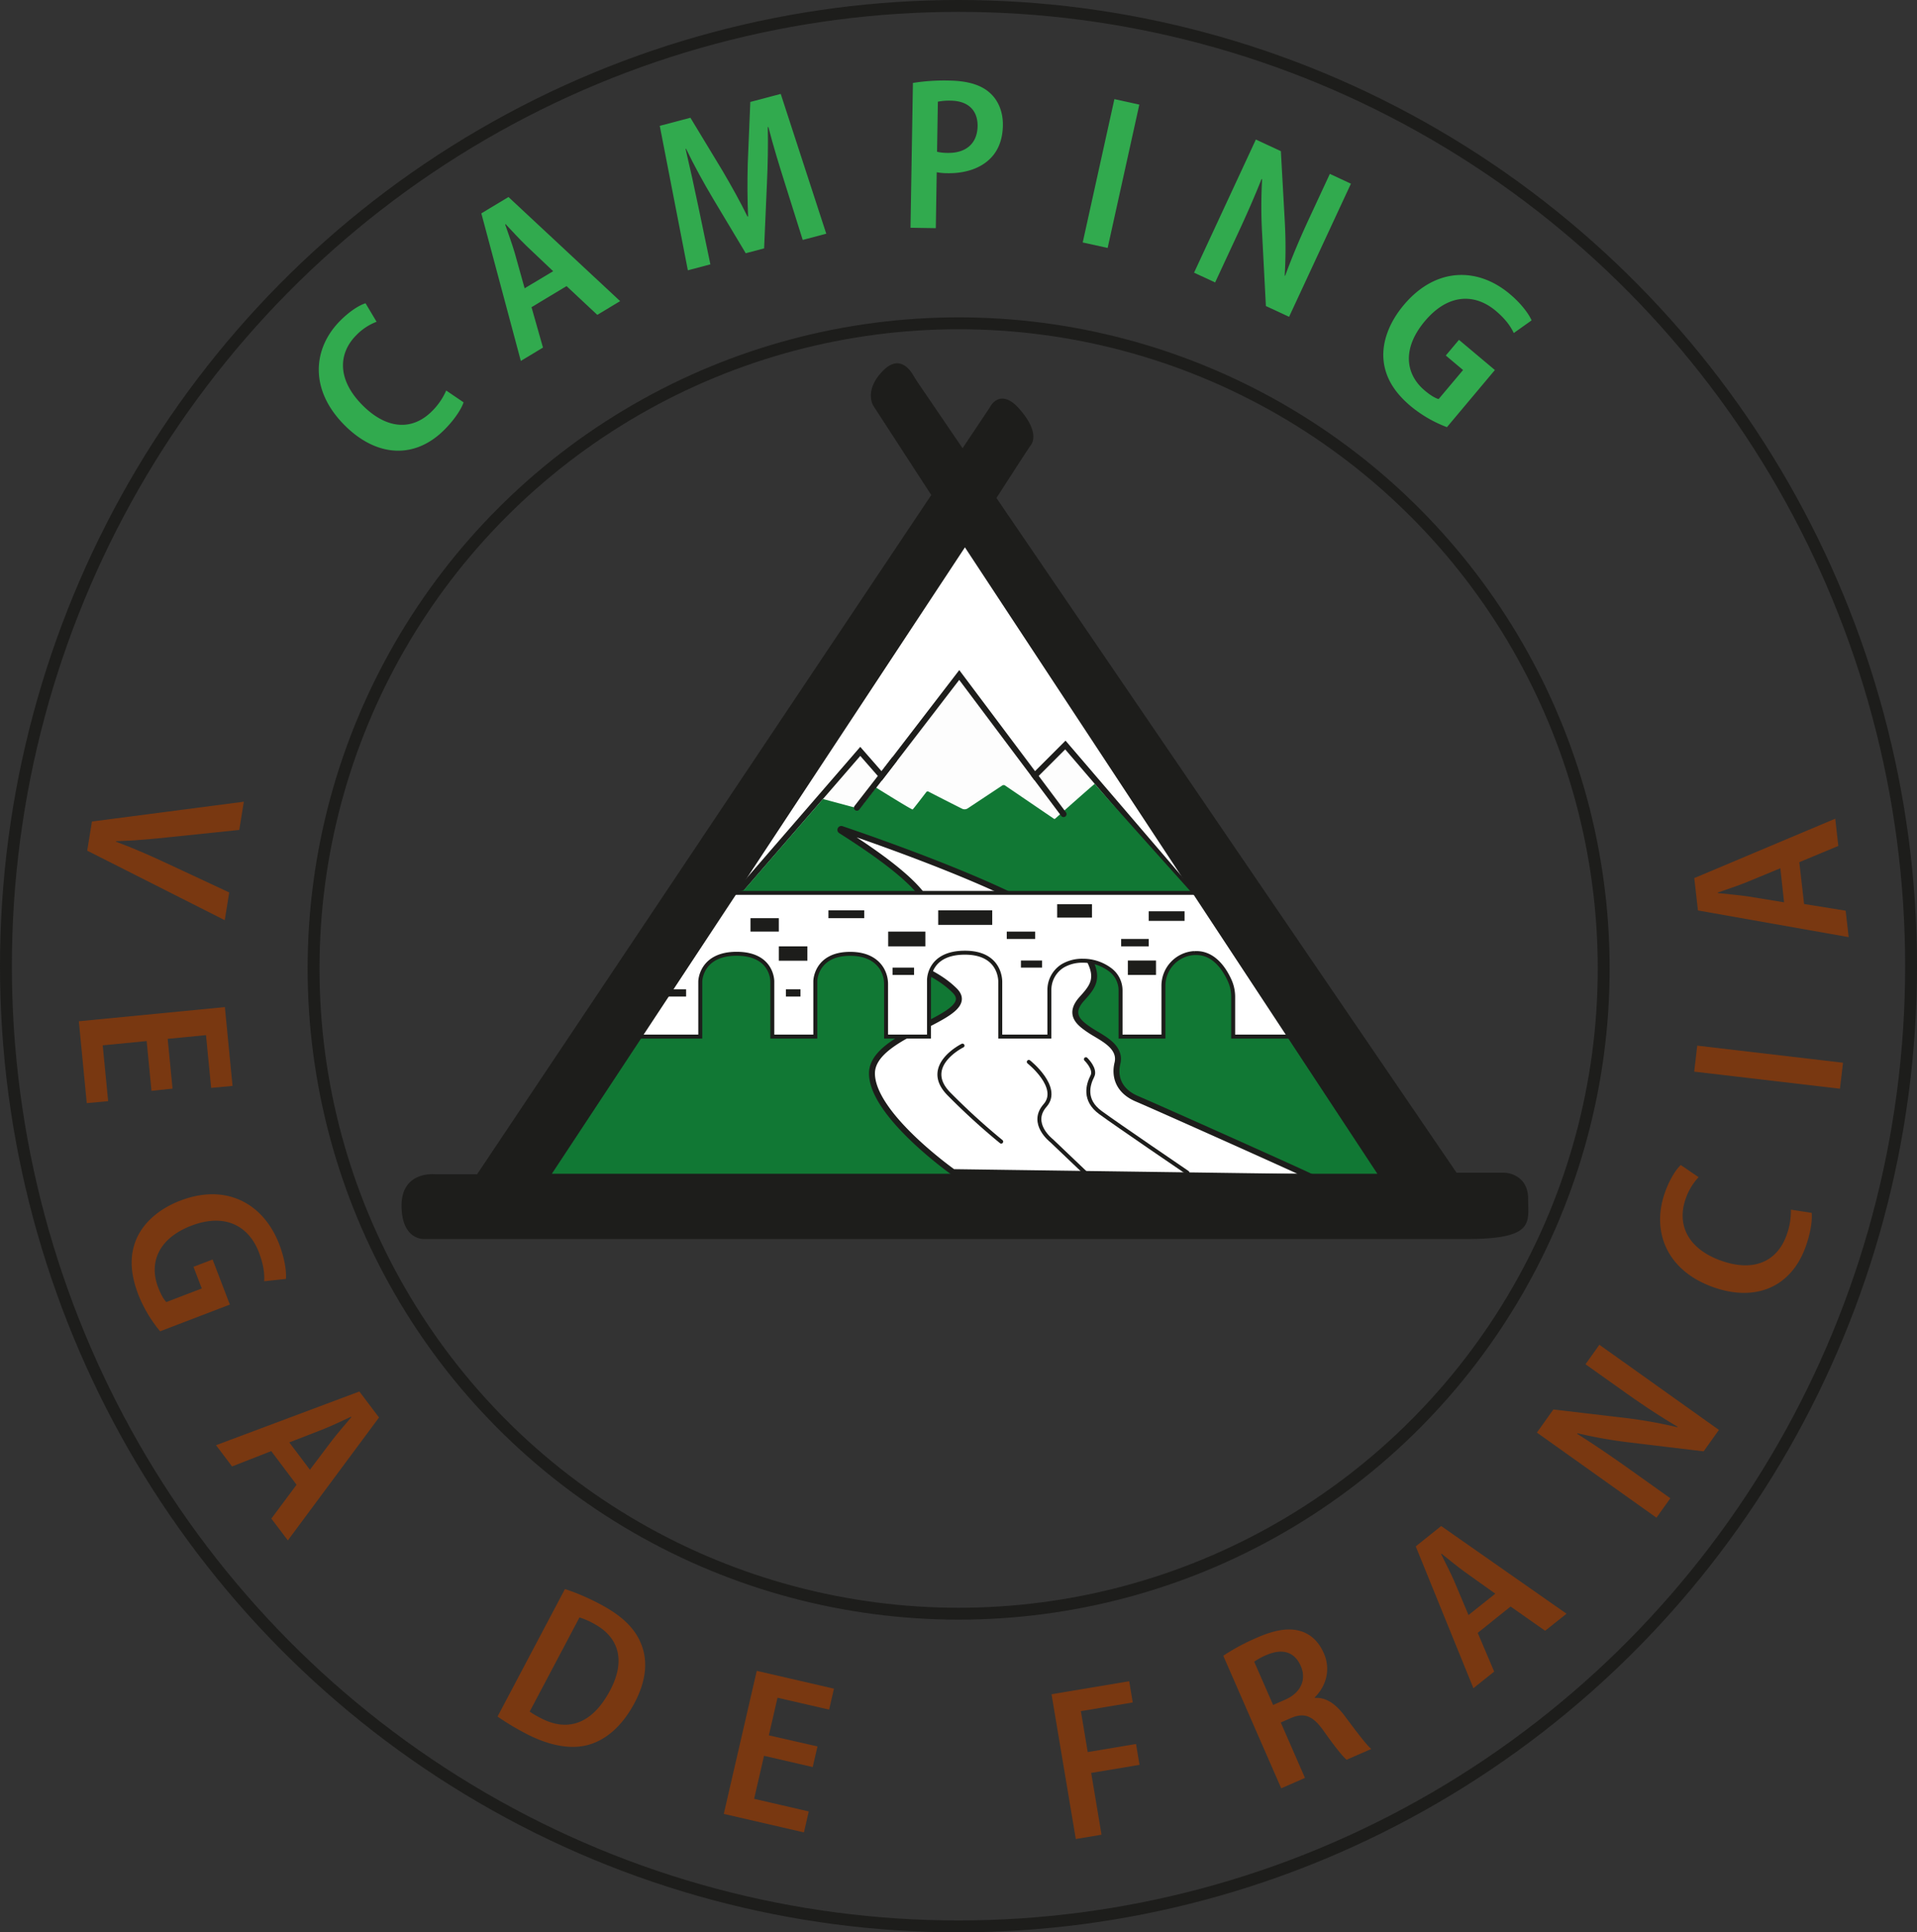 <svg id="Capa_1" data-name="Capa 1" xmlns="http://www.w3.org/2000/svg" viewBox="0 0 968.43 975.97"><rect x="0" y="0" width="968.43" height="975.97" fill="#333333" stroke="none"/><defs><style>.cls-1,.cls-12,.cls-5,.cls-6{fill:none;}.cls-1,.cls-2,.cls-3,.cls-5,.cls-6,.cls-7{stroke:#1d1d1b;}.cls-1,.cls-11,.cls-12,.cls-2,.cls-3,.cls-5,.cls-6,.cls-7{stroke-miterlimit:10;}.cls-1{stroke-width:6px;}.cls-2,.cls-7{fill:#fff;}.cls-2,.cls-3,.cls-5{stroke-width:3px;}.cls-3{fill:#fdfdfd;}.cls-4{fill:#117834;}.cls-5,.cls-6{stroke-linecap:round;}.cls-6,.cls-7{stroke-width:2px;}.cls-8{fill:#1d1d1b;}.cls-9{fill:#793811;}.cls-10{fill:#31aa4e;}.cls-11{fill:#ffed00;}.cls-11,.cls-12{stroke:#e6007e;stroke-width:0.5px;}</style></defs><g id="Logo_vectorizado" data-name="Logo vectorizado"><ellipse class="cls-1" cx="484.22" cy="487.98" rx="481.22" ry="484.98"/><circle class="cls-1" cx="484.28" cy="489.16" r="325.87"/><path class="cls-2" d="M501.31,270.94c-.71.58-141.23,210.38-141.23,210.38s301.94,2.91,301.16,2.52-156.58-223-156.58-223Z" transform="translate(-15.03 -12.35)"/><polyline class="cls-3" points="602.8 451.63 708.47 598.82 264.09 600.11 361.12 443.98 371.4 452.47 434.59 379.5 445.43 391.89 484.59 340.92 522.72 391.76 538.2 376.28 602.8 451.63"/><path class="cls-4" d="M430.77,415.9l16.54,4.44a2.86,2.86,0,0,0,3-1l7.25-9.23s18.12,11.33,18.51,11.07,5.32-6.72,6.89-8.76a.9.9,0,0,1,1.14-.25c2.73,1.44,13,6.66,16.92,8.62a2.88,2.88,0,0,0,2.89-.16l17.43-11.55a1.3,1.3,0,0,1,1.44,0l24.61,16.76a.56.56,0,0,0,.68,0c2.59-2.31,20.18-17.95,20.06-17.59s54.64,61.34,57.86,64.92c.1.12.18.23.27.36l85,130.91a2.88,2.88,0,0,1-2.38,4.45L293,614.14a2.88,2.88,0,0,1-2.44-4.46l96.11-146a2.87,2.87,0,0,1,2.43-1.3h0a2.91,2.91,0,0,0,2.22-1Z" transform="translate(-15.03 -12.35)"/><path class="cls-5" d="M447.92,420.32c1-1.16,18.77-24.22,18.77-24.22" transform="translate(-15.03 -12.35)"/><line class="cls-5" x1="537.3" y1="411.19" x2="522.31" y2="391.17"/><path class="cls-2" d="M496.53,604.35s-41-29-41-49.87,55.23-28.38,41.81-41.8-32.76-13.41-23.09-23.09c9.53-9.52,30.78-16.43-34.49-57.73a.46.46,0,0,1,.38-.82c18.29,6.19,100.88,34.86,115.78,52.73,16.78,20.13,12.91,25,5.68,33s-1.29,12.38,4.13,16,15.93,7.87,13.8,16.64c-1.49,6.15.13,13.81,9.94,17.94s88.77,39.48,88,39.48S496.53,604.35,496.53,604.35Z" transform="translate(-15.03 -12.35)"/><path class="cls-6" d="M501.27,540.45s-20.8,10.26-6.87,24.39a337.79,337.79,0,0,0,26.42,24.1" transform="translate(-15.03 -12.35)"/><path class="cls-6" d="M534.76,548.68s16.26,12.87,8.22,22,3.29,17.8,3.29,17.8l19,18.1" transform="translate(-15.03 -12.35)"/><path class="cls-6" d="M563.6,547.32s5.13,4.94,3.29,8.52c-2.31,4.49-4.45,12.19,4,18.39s44,30.38,44,30.38" transform="translate(-15.03 -12.35)"/><path class="cls-7" d="M382.73,463.32H626.4l43.16,72.58H638V515.82a20.11,20.11,0,0,0-1.77-8.26c-2.48-5.5-7.73-13.85-16.81-13.85l-1.11,0a16.56,16.56,0,0,0-15.54,16.66V535.9H581.11V512.66A13.07,13.07,0,0,0,576,502.24a22.78,22.78,0,0,0-14-4.66,19.31,19.31,0,0,0-9.94,2.5,14.29,14.29,0,0,0-6.9,12.4V535.9H520.34V508.42s.7-14.9-17.84-14.9-18.16,13.93-18.16,13.93V535.9H462.66V509.56a15.18,15.18,0,0,0-2.14-7.95c-2.24-3.63-6.8-7.51-16-7.51-17.42,0-17.61,13.74-17.61,13.74V535.9H405.18V508s.19-13.93-18-13.93S368.79,508,368.79,508V535.9H335.5Z" transform="translate(-15.03 -12.35)"/><rect class="cls-8" x="379.12" y="463.74" width="14.32" height="6.77"/><rect class="cls-8" x="418.51" y="459.77" width="18.1" height="3.97"/><rect class="cls-8" x="448.7" y="470.52" width="18.77" height="7.45"/><rect class="cls-8" x="473.96" y="459.77" width="27.29" height="7.35"/><rect class="cls-8" x="508.6" y="470.52" width="14.32" height="3.73"/><rect class="cls-8" x="397.02" y="499.65" width="7.35" height="3.68"/><rect class="cls-8" x="393.44" y="477.97" width="14.42" height="7.26"/><rect class="cls-8" x="450.93" y="488.71" width="10.84" height="3.71"/><rect class="cls-8" x="566.38" y="474.24" width="13.94" height="3.73"/><rect class="cls-8" x="580.31" y="460.26" width="18.1" height="4.84"/><rect class="cls-8" x="534.05" y="456.68" width="17.61" height="6.77"/><rect class="cls-8" x="569.76" y="485.13" width="14.23" height="7.29"/><rect class="cls-8" x="515.76" y="485.13" width="10.65" height="3.58"/><rect class="cls-8" x="337.31" y="499.65" width="9.29" height="3.68"/><path class="cls-8" d="M787,617.71c0-6-2.71-9.26-5.42-11a13.11,13.11,0,0,0-7.24-2.06H750.85L518.41,263.87s16.42-25.5,17.16-26.38c1-1.23,4.7-6.75-5.36-18.37s-15.11-1.05-15.11-1.05l-13.8,20.66h0l-22-32.29c-1.13-1.65-2.18-3.35-3.21-5.05-2-3.21-7.18-9.58-14.84-1.93-9.85,9.85-5.15,17.65-5.15,17.65l29.39,45.26L256.05,605.43l-6.88,0-14.45,0s-16.83-1.8-16.83,15.81,11.41,16.9,11.41,16.9H755.63C790.72,638.22,787,629.67,787,617.71ZM293.82,605.19,502.49,288.8,710.85,605.19Z" transform="translate(-15.03 -12.35)"/><path class="cls-9" d="M61.48,427.27l76.73-10-2.31,14.25-34.6,3.59c-9.26,1-18.53,1.86-27.67,2.1l0,.27c8.48,3.11,17.17,6.94,25.53,10.85l31.67,14.78-2.26,14L59.09,442Z" transform="translate(-15.03 -12.35)"/><path class="cls-9" d="M91.56,563.3l-2.44-25.14-22.2,2.15,2.74,28.2-10.8,1-4-41.36L128.63,521l3.87,39.81-10.81,1-2.59-26.65-19.35,1.88,2.44,25.14Z" transform="translate(-15.03 -12.35)"/><path class="cls-9" d="M95.92,684.75a68.07,68.07,0,0,1-11.06-18.64c-4-10.47-4.47-19.61-.94-27.91s11.47-15.41,22.48-19.56c23.22-8.76,41.89,1.77,49.72,22.21,2.88,7.54,3.63,13.95,3.36,17.44l-11,1.18c.21-3.83-.26-8.32-2.66-14.61-5.06-13.2-16.95-20-34.08-13.47-16.66,6.38-21.59,18.7-16.84,31.11,1.46,3.82,3,6.38,4.16,7.48l17.9-6.86-4.19-10.94,9.66-3.69,8.72,22.77Z" transform="translate(-15.03 -12.35)"/><path class="cls-9" d="M152.05,745.26,132.26,753l-8.09-10.73,72.41-27.12,9.92,13.13-46.05,62.07-8.34-11,12.74-17.1Zm19.54,9.41,11.21-14.85c2.95-3.83,6.71-8.13,9.72-11.71l-.16-.22c-4.29,2-9.54,4.5-13.84,6.23l-17.35,6.75Z" transform="translate(-15.03 -12.35)"/><path class="cls-9" d="M300.43,814.92a113.42,113.42,0,0,1,17.86,7.69c11.08,5.86,17.44,12.22,20.5,19.71,3.51,8.33,3,18.36-3.18,30.09C329,884.84,320.5,891.5,311.7,893.76s-19.7.14-31.32-6a128.6,128.6,0,0,1-14-8.44Zm-17.81,61.9A41.35,41.35,0,0,0,288,880c13.2,7.05,25.91,3.74,35.22-13.86,7.75-14.55,5-26.76-8.45-33.87a37,37,0,0,0-7-3Z" transform="translate(-15.03 -12.35)"/><path class="cls-9" d="M425.59,904.83,401,899.15l-5,21.73,27.6,6.37-2.44,10.58-40.49-9.34,16.66-72.25,39,9-2.44,10.58-26.08-6-4.37,19L428,894.42Z" transform="translate(-15.03 -12.35)"/><path class="cls-9" d="M546.24,868.05l39.24-6.56,1.79,10.71-26.2,4.38,3.45,20.68,24.41-4.08,1.76,10.53-24.41,4.08L571.5,939l-13,2.18Z" transform="translate(-15.03 -12.35)"/><path class="cls-9" d="M633,848.61a105.76,105.76,0,0,1,16.73-9c9-4,16.23-5.29,22.36-3.43,5.24,1.58,9.19,5.4,11.71,11.17,3.71,8.49.94,16.86-4.61,22.3l.11.26c5.76-.34,10.58,3.07,15.27,9.39,5.66,7.59,10.81,14.42,13.21,16.4l-12.47,5.44c-1.88-1.51-6.06-6.74-11.39-14.28-5.65-8.07-10-9.61-16.67-6.81l-5.2,2.27,12.23,28-12,5.25Zm25.18,24.86,6.08-2.66c8-3.48,10.87-10.24,7.9-17-3.14-7.2-9.32-9-17.19-5.62a31.06,31.06,0,0,0-6.34,3.44Z" transform="translate(-15.03 -12.35)"/><path class="cls-9" d="M761.55,837.06l8.31,19.56L759.36,865l-29.13-71.63,12.85-10.27,63.33,44.29L795.59,836l-17.44-12.25Zm8.87-19.8-15.16-10.79c-3.92-2.85-8.32-6.47-12-9.39l-.21.17c2.09,4.24,4.76,9.41,6.62,13.66l7.22,17.15Z" transform="translate(-15.03 -12.35)"/><path class="cls-9" d="M851.84,778.9l-60.39-43,8.31-11.67,36,4.24a235.55,235.55,0,0,1,26.65,4.73l.11-.24c-8.44-5-16.9-10.5-26.6-17.41L816,701.39l7-9.84,60.39,43-7.72,10.83L839.2,741a236.41,236.41,0,0,1-27.27-4.77l-.14.29c7.89,5,16.19,10.57,26.87,18.18l20.19,14.38Z" transform="translate(-15.03 -12.35)"/><path class="cls-9" d="M930.25,624.92c.37,3.26-.35,9.59-3,17-7.35,20.62-25.41,28.13-46.76,20.52-24.13-8.61-31.12-28.83-24.36-47.81,2.63-7.36,5.94-12,8-13.86l9,6.14a29.92,29.92,0,0,0-6.52,10.87c-4.44,12.45.43,25.07,17.9,31.3,16.42,5.85,28.3.48,33.1-13a35.18,35.18,0,0,0,2.14-12.77Z" transform="translate(-15.03 -12.35)"/><path class="cls-9" d="M872.44,540.47l73.64,8.63-1.54,13.13-73.63-8.63Z" transform="translate(-15.03 -12.35)"/><path class="cls-9" d="M926.42,468.93l21,3.38,1.52,13.35-76.14-13.47-1.86-16.35,71.22-30,1.55,13.76L924,447.81Zm-12-18.05L897.19,458c-4.5,1.8-9.92,3.59-14.34,5.14l0,.27c4.7.49,10.51,1,15.09,1.67l18.37,3Z" transform="translate(-15.03 -12.35)"/><path class="cls-10" d="M249.22,215.56c-1,3.05-4.23,8.35-9.62,13.77-15,15.09-34.29,13.92-50.35-2.07-18.16-18.08-16.19-39-2.37-52.91,5.36-5.38,10.24-8.09,12.81-8.82l5.58,9.33A28.45,28.45,0,0,0,195,181.67c-9.06,9.11-9.84,22.4,3.31,35.49,12.35,12.29,25.21,12.67,35,2.82a33.42,33.42,0,0,0,7.13-10.39Z" transform="translate(-15.03 -12.35)"/><path class="cls-10" d="M283.54,167.5l5.79,20.4-11.19,6.74-19.95-74.53,13.71-8.25,56.4,52.58-11.53,6.94-15.53-14.53Zm10.94-18.17L281,136.56c-3.47-3.36-7.33-7.56-10.55-11l-.23.14c1.54,4.46,3.53,9.93,4.84,14.36l5,17.89Z" transform="translate(-15.03 -12.35)"/><path class="cls-10" d="M411.6,105.11c-2.77-8.78-6.06-19.38-8.4-28.61l-.3.08c.19,9,0,19.12-.42,28.22l-1.44,33-9.28,2.45-16.55-27.64c-4.76-8-9.62-16.84-13.59-25.11l-.25.06c2.13,9.06,4.56,20,6.53,29.55l6,28.76-11.38,3L348.33,75.91l15.48-4.09,16.12,26.62c4.73,8.06,9,15.71,12.74,23.32l.29-.07c-.38-8.35-.42-17.31-.18-26.68l1.29-31.17,15.37-4.06,23,70.61-11.89,3.14Z" transform="translate(-15.03 -12.35)"/><path class="cls-10" d="M476.22,54.24a100.07,100.07,0,0,1,18.46-1.19c9.15.15,16,2.15,20.47,6.26,4.19,3.73,6.63,9.58,6.52,16.36-.12,7.16-2.35,12.73-6.27,16.64-5.15,5.25-13.11,7.66-21.61,7.52a30,30,0,0,1-5.55-.48l-.46,28.24L475,127.38ZM488.41,89a22.64,22.64,0,0,0,5.42.58c9.29.15,14.92-4.87,15.06-13.51.12-7.81-4.6-12.73-13.43-12.87a29.56,29.56,0,0,0-6.64.51Z" transform="translate(-15.03 -12.35)"/><path class="cls-10" d="M590.59,65.19l-16,72.39L562,134.81l16-72.39Z" transform="translate(-15.03 -12.35)"/><path class="cls-10" d="M618.24,150.07l31.23-67.24L662.1,88.7l2,35.94a236.71,236.71,0,0,1-.07,26.92l.25.06c3.35-9.19,7.26-18.52,12.28-29.32l10.28-22.12,10.65,4.94-31.24,67.24-11.72-5.44-1.9-36.5a240.8,240.8,0,0,1,0-27.53l-.3-.09c-3.44,8.67-7.44,17.84-13,29.74L628.89,155Z" transform="translate(-15.03 -12.35)"/><path class="cls-10" d="M746,228.09a64.2,64.2,0,0,1-18.25-10.55c-8.35-7-13-14.63-13.8-23.48s2.77-18.86,10.39-27.83c16-18.92,37.13-19.07,53.42-5.38,6,5.05,9.64,10.19,11,13.31l-9,6.4c-1.6-3.38-4.1-7-9.1-11.22-10.53-8.84-24-8.84-35.81,5.2-11.47,13.65-10,26.65-.13,35,3,2.56,5.58,4,7.08,4.37l12.34-14.67-8.72-7.33,6.65-7.92,18.15,15.25Z" transform="translate(-15.03 -12.35)"/><path class="cls-11" d="M542,227.58" transform="translate(-15.03 -12.35)"/><path class="cls-11" d="M479.42,323.78" transform="translate(-15.03 -12.35)"/><path class="cls-11" d="M455.11,215.58" transform="translate(-15.03 -12.35)"/><path class="cls-11" d="M516.09,309.45" transform="translate(-15.03 -12.35)"/><path class="cls-12" d="M529.05,197.19" transform="translate(-15.03 -12.35)"/><path class="cls-12" d="M466.34,291.06" transform="translate(-15.03 -12.35)"/><path class="cls-12" d="M465.76,186.55" transform="translate(-15.03 -12.35)"/><path class="cls-12" d="M533.73,286.33" transform="translate(-15.03 -12.35)"/></g></svg>